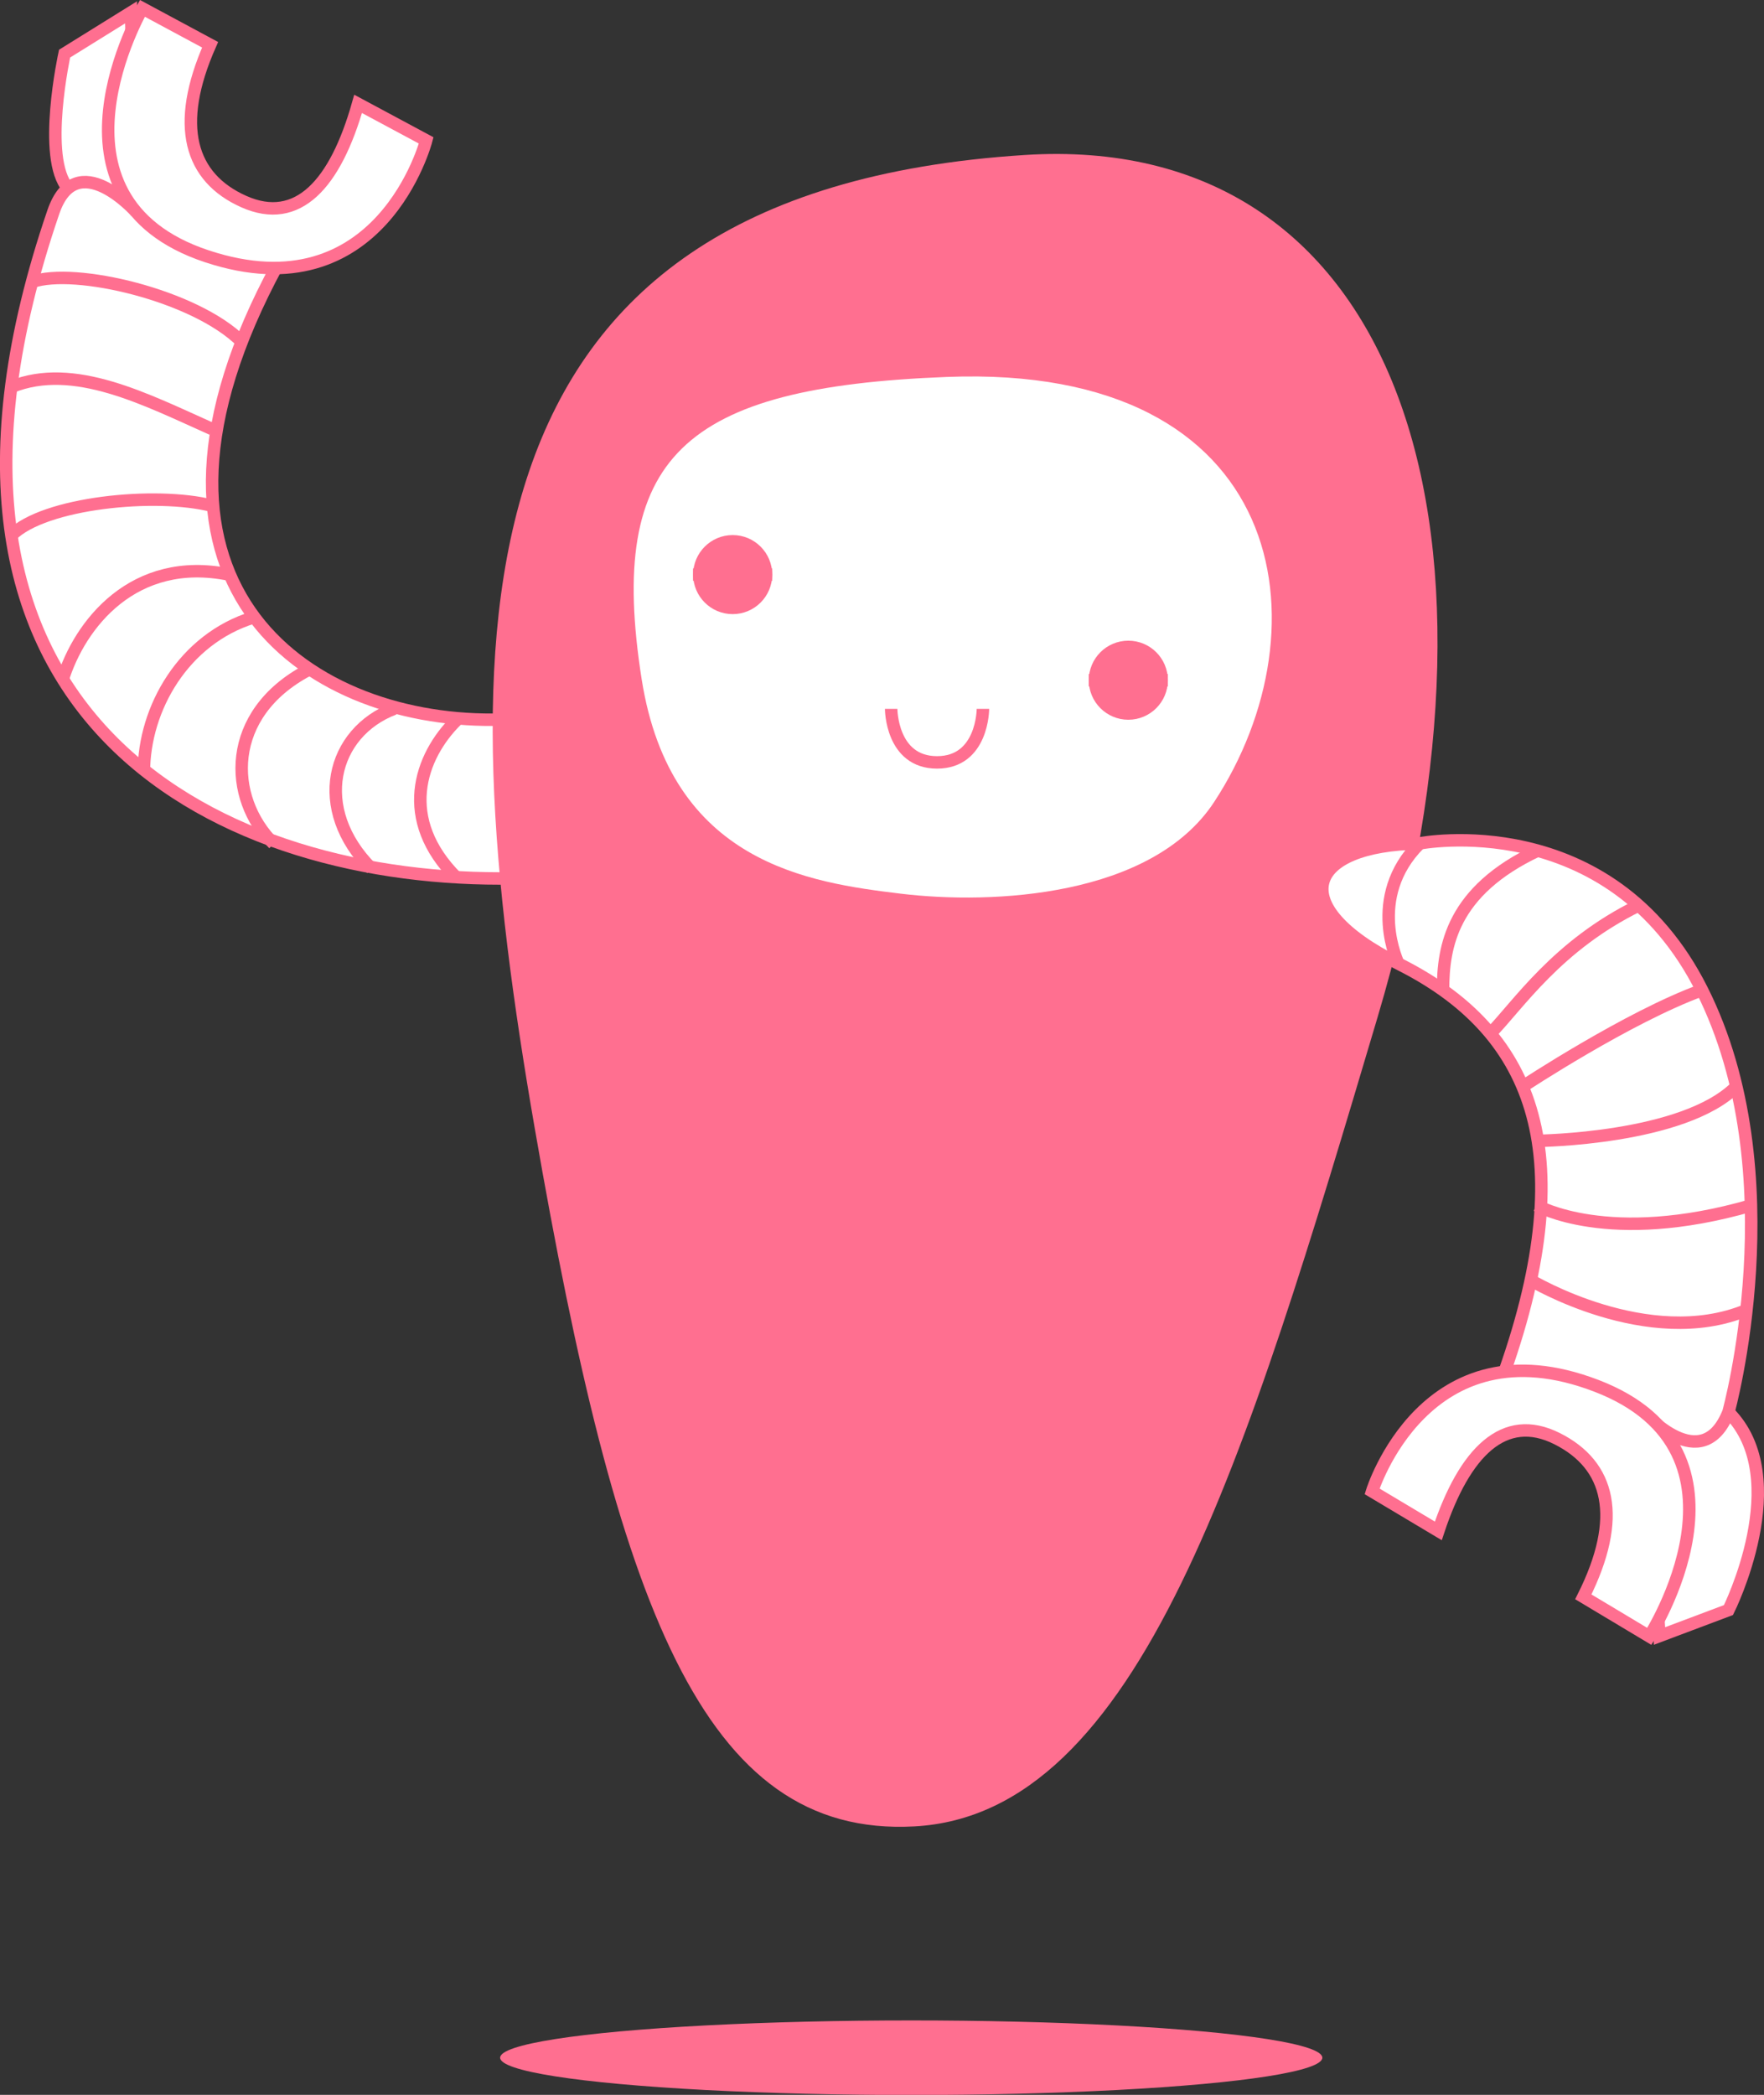 <svg xmlns="http://www.w3.org/2000/svg" viewBox="0 0 141.47 168"><rect x="0" y="0" width="141.47" height="168" fill="#333333" stroke="none"/><defs><style>.cls-1,.cls-4{fill:#fff;}.cls-1,.cls-2{stroke:#ff6f90;stroke-miterlimit:10;}.cls-2{fill:none;}.cls-3{fill:#ff6f90;}</style></defs><title>danbot</title><g id="Layer_4" data-name="Layer 4"><path class="cls-1" d="M12.28,21.43C10.16,19,12,10.63,12,10.63l5.33-3.31.39,16Z" transform="translate(-6.82 -6.33)"/><path class="cls-1" d="M17.74,23.33s-4.79-5.39-6.64,0C-2.65,63.52,23.79,76.78,46.93,76.78c4.53,0,2.3-12.75-.59-12.73-15.15.09-31-11.11-17.25-36.49" transform="translate(-6.82 -6.33)"/><path class="cls-1" d="M35.54,14.66c-1.82,6.44-4.84,9.76-9.16,7.84S20.8,16.41,23.67,9.92L18.24,7S9.42,22.24,23.4,26.88,41,17.59,41,17.59Z" transform="translate(-6.82 -6.33)"/><path class="cls-2" d="M43.45,76.73c-4.7-4.69-3-9.7,0-12.66" transform="translate(-6.82 -6.33)"/><path class="cls-2" d="M36.63,76c-4.8-4.8-3.21-10.94,1.81-12.84" transform="translate(-6.82 -6.33)"/><path class="cls-2" d="M28.77,74c-3.72-3.71-3.87-10.41,2.71-13.91" transform="translate(-6.82 -6.33)"/><path class="cls-2" d="M27.13,55.85c-5.56,1.72-8.77,7.27-8.77,12.41" transform="translate(-6.82 -6.33)"/><path class="cls-2" d="M25.2,52.41c-7.67-1.57-12,4-13.37,8.47" transform="translate(-6.82 -6.33)"/><path class="cls-2" d="M23.83,40.74c-5.29-2.36-11.09-5.41-16.1-3.38" transform="translate(-6.82 -6.33)"/><path class="cls-2" d="M26.2,33.74c-3.72-3.72-13.4-6-16.81-4.8" transform="translate(-6.82 -6.33)"/><path class="cls-2" d="M23.83,46.89c-4.52-1.15-13.48-.25-16.1,2.38" transform="translate(-6.82 -6.33)"/></g><g id="Layer_1" data-name="Layer 1"><path class="cls-1" d="M139.91,137.53l5.53-2.08s5.29-10.58,0-15.87h-6.78Z" transform="translate(-6.82 -6.33)"/><path class="cls-3" d="M49.71,96.84C42.85,57.25,42.31,21.74,89,18.76c29.37-1.88,40.34,28.67,28.29,69.18-10.57,35.55-19.06,63.88-37.14,64.86C63.12,153.72,56.33,135,49.71,96.84Z" transform="translate(-6.82 -6.33)"/><path class="cls-4" d="M104.19,70.65c9.18-14,6-35.17-21.45-34.09-21.13.82-27.27,6.35-24.46,24.24C60.61,75.57,71.71,77.11,79.07,78S99.19,78.26,104.19,70.65Z" transform="translate(-6.82 -6.33)"/><path class="cls-1" d="M127.46,116.41c6.34-18,2.11-27.5-8.47-32.79-9.31-4.66-7.4-9.52,1.66-9.65,0,0,15.27-3,22.67,11.76s2.12,33.85,2.12,33.85c-2.12,5.29-6.78,0-6.78,0" transform="translate(-6.82 -6.33)"/><path class="cls-1" d="M122.17,129.1c2.11-6.35,5.29-9.52,9.52-7.4S137,128,133.8,134.39l5.29,3.17s9.52-14.81-4.23-20.09-18,8.46-18,8.46Z" transform="translate(-6.82 -6.33)"/><path class="cls-2" d="M85.65,63.18s0,4.29-3.68,4.29-3.68-4.29-3.68-4.29" transform="translate(-6.82 -6.33)"/><ellipse class="cls-3" cx="73.08" cy="165.02" rx="32.97" ry="2.99"/><path class="cls-2" d="M146.88,111.4C139,114.65,129.59,109,129.59,109" transform="translate(-6.82 -6.33)"/><path class="cls-2" d="M147.27,103c-11.48,3.31-17.2,0-17.2,0" transform="translate(-6.82 -6.33)"/><path class="cls-2" d="M146.06,93.47c-4.22,4.23-15.91,4.35-15.91,4.35" transform="translate(-6.82 -6.33)"/><path class="cls-2" d="M120.65,74c-4.3,4.31-1.66,9.65-1.66,9.65" transform="translate(-6.82 -6.33)"/><path class="cls-2" d="M130.15,74.54c-6.89,3.24-7.6,7.7-7.6,11.19" transform="translate(-6.82 -6.33)"/><path class="cls-2" d="M138.24,78.94c-6.56,3.21-9.67,8-11.89,10.27" transform="translate(-6.82 -6.33)"/><path class="cls-2" d="M143.32,85.73c-5.92,2.15-14.39,7.74-14.39,7.74" transform="translate(-6.82 -6.33)"/></g><g id="Layer_2" data-name="Layer 2"><line class="cls-2" x1="93.66" y1="54.55" x2="87.32" y2="54.55"/><line class="cls-2" x1="61.93" y1="46.08" x2="55.58" y2="46.08"/></g><g id="Layer_3" data-name="Layer 3"><circle class="cls-3" cx="90.49" cy="54.55" r="3.17"/><circle class="cls-3" cx="58.76" cy="46.08" r="3.17"/></g></svg>